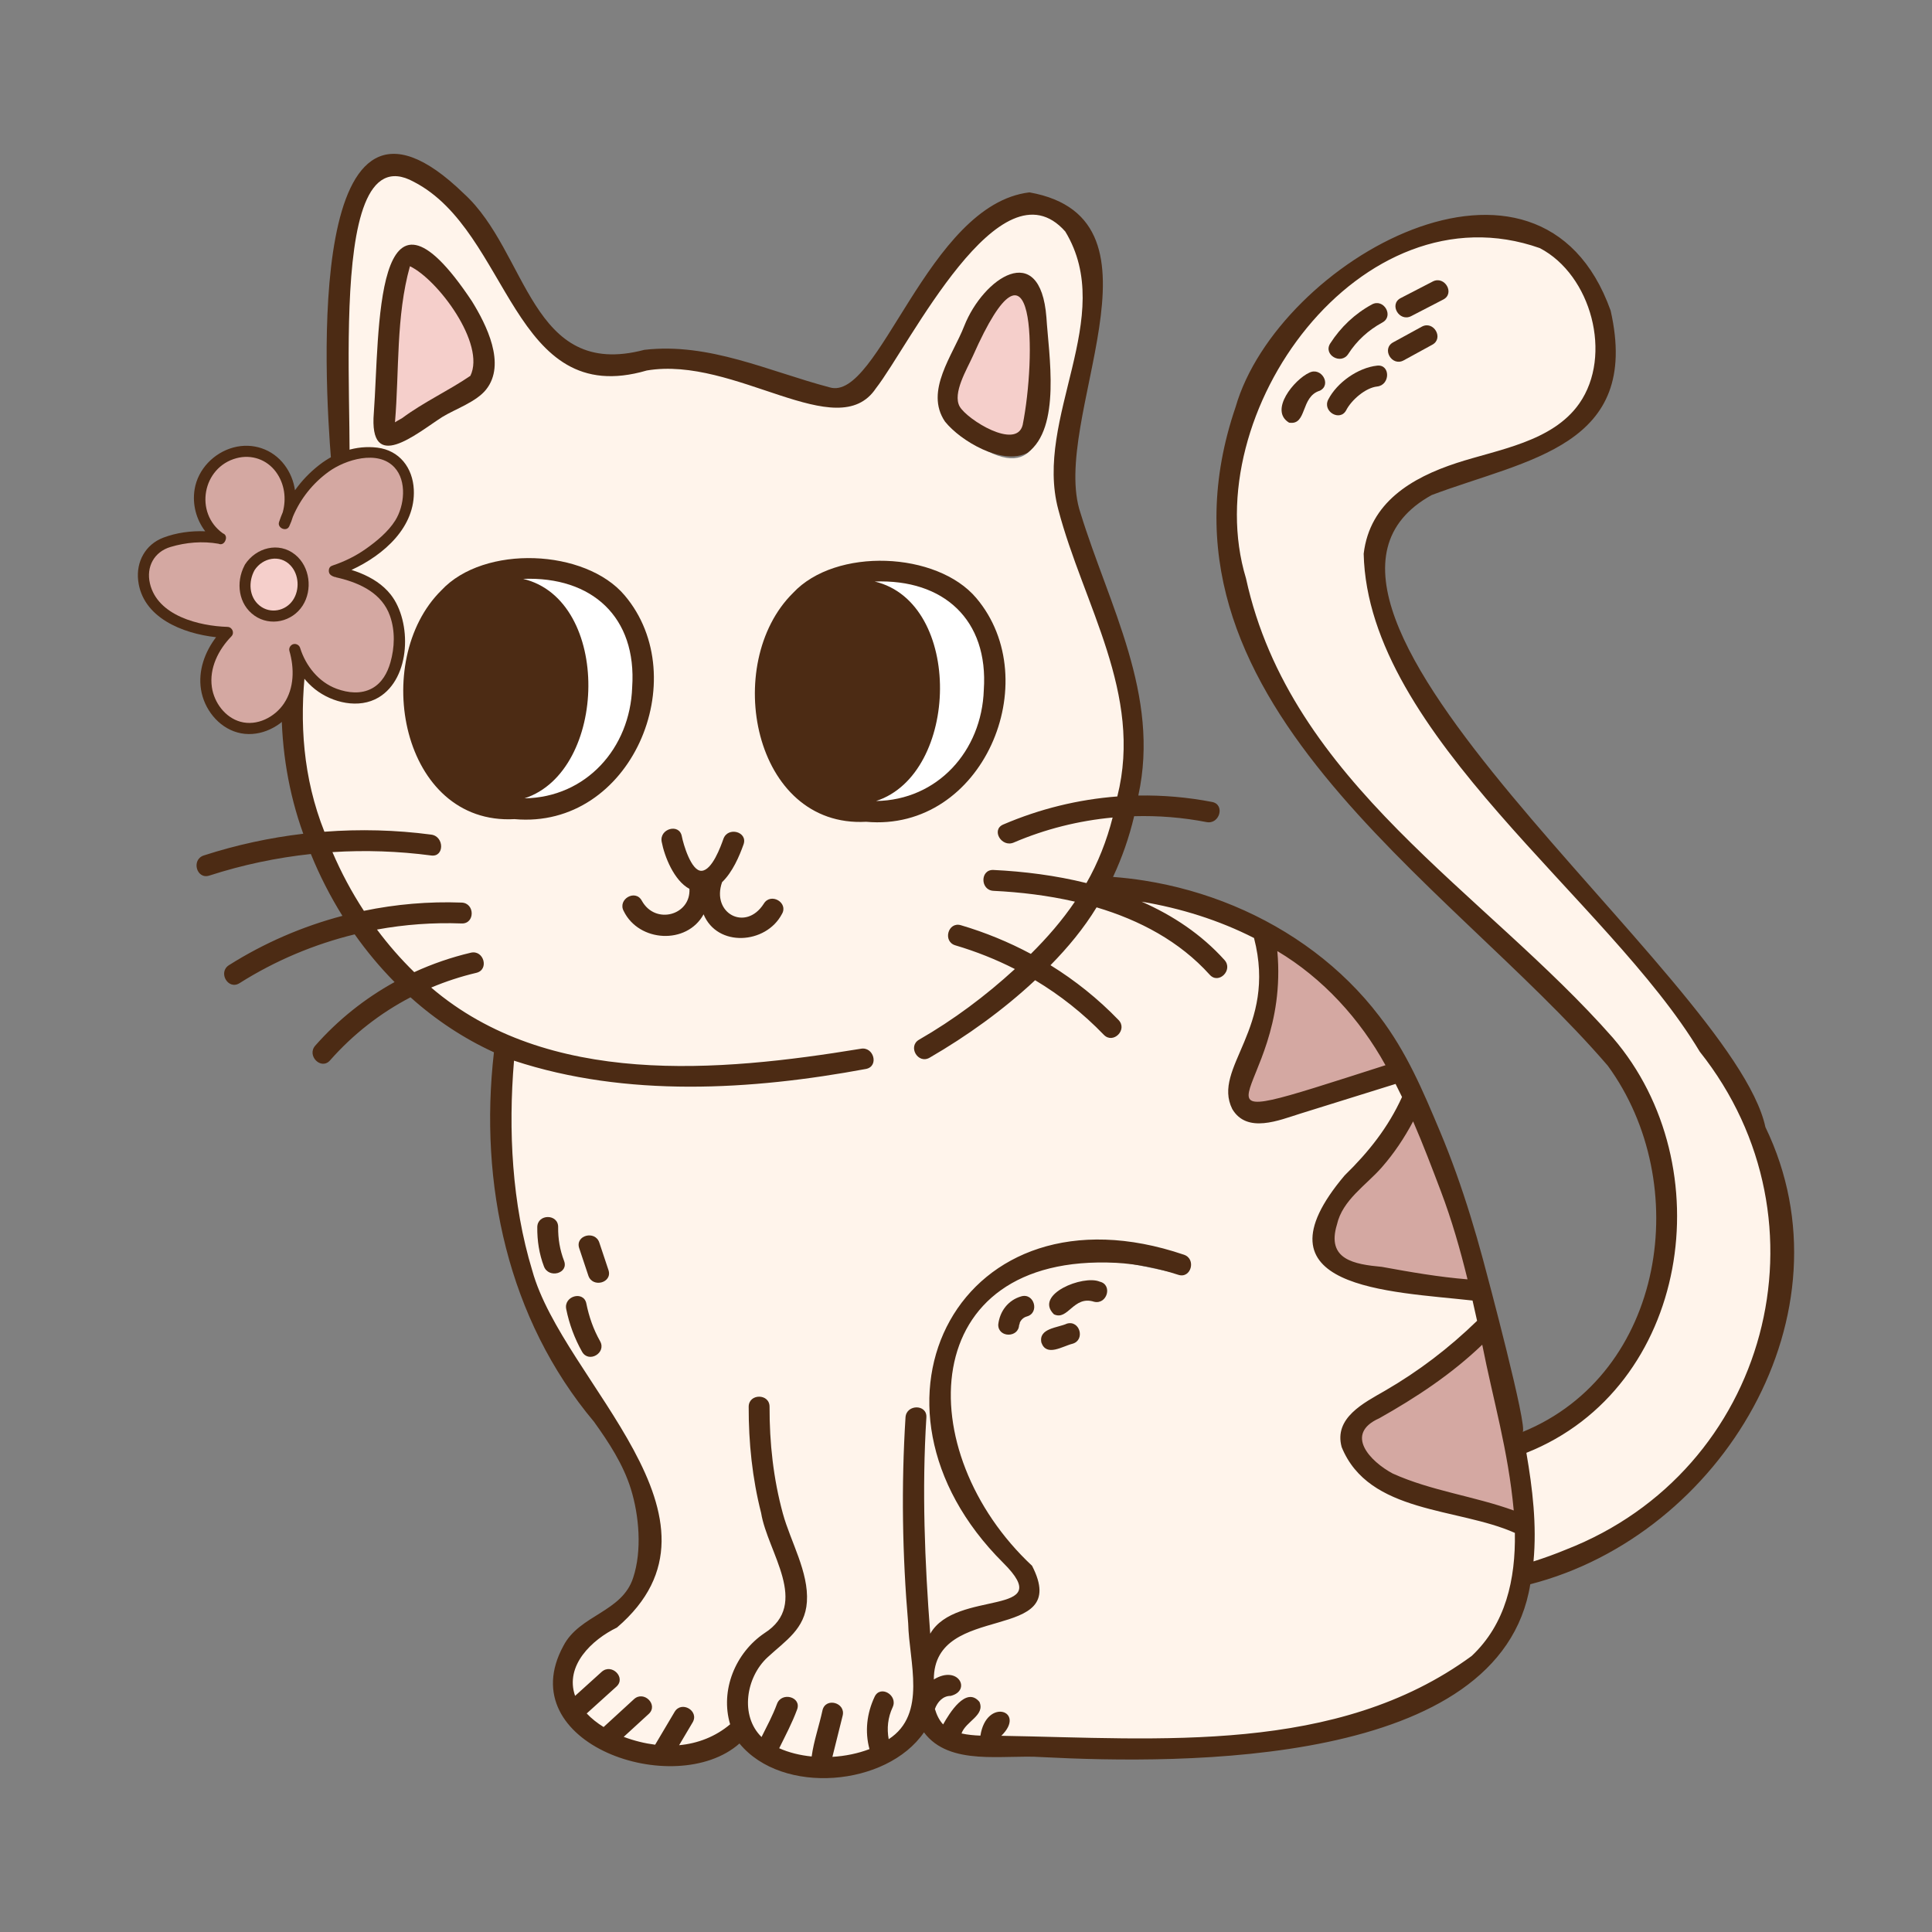 <?xml version="1.0" encoding="UTF-8"?>
<svg id="a" data-name="Lag 1" xmlns="http://www.w3.org/2000/svg" width="9in" height="9in" viewBox="0 0 648 648">
  <rect x="0" y="0" width="648" height="648" fill="#808080" stroke="none"/>
  <path d="m342.412,146.669c-.023-.01-.053,0-.074.015.033-.012.062-.021.074-.015Z" fill="#fff4eb"/>
  <path d="m321.178,137.132c-.02-.022-.037-.043-.06-.064.048.044.087.103.128.159-.016-.02-.045-.059-.068-.094Z" fill="#fff4eb"/>
  <path d="m341.24,147.018c-.021-.003-.044-.004-.065.001.02.002.047-.006.065-.001Z" fill="#fff4eb"/>
  <path d="m342.293,146.71c.015-.008.029-.017.044-.025-.097.025-.333.169-.044.025Z" fill="#fff4eb"/>
  <path d="m341.133,147.027c.014-.003.028-.006.042-.008-.096-.025-.375.066-.042.008Z" fill="#fff4eb"/>
  <path d="m446.848,412.401s.004-.009.004-.014c-.001.004-.002.01-.004.014Z" fill="#fff4eb"/>
  <path d="m482.636,456.109c-.065.05-.237.184,0,0h0Z" fill="#fff4eb"/>
  <path d="m446.865,412.28c-.004.036-.008.072-.013.108.048-.111.056-.455.013-.108Z" fill="#fff4eb"/>
  <path d="m344.113,144.473c.012-.028.025-.055.038-.083.125-.27.006-.084-.038.083Z" fill="#fff4eb"/>
  <path d="m421.61,370.93c-.082-.009-.199-.018-.019,0,.006,0,.012,0,.019,0Z" fill="#fff4eb"/>
  <path d="m420.318,357.685c-3.597,5.293-4.703,14.932,4.453,13.123,14.284-3.891,28.306-8.787,42.496-13.034-9.172-17.491-23.233-32.333-40.421-42.071,2.614,14.222.272,29.22-6.527,41.982Z" fill="#d4a8a2"/>
  <path d="m454.29,398.652c-6.051,5.251-10.195,15.094-5.975,22.551,1.928,2.348,5.117,2.94,7.958,3.491,12.581,2.225,25.131,4.925,37.916,5.658-4.348-20.03-11.571-39.178-19.812-57.918-4.715,10.103-11.932,18.712-20.087,26.219Z" fill="#d4a8a2"/>
  <path d="m160.491,119.669c-2.146-11.275-9.014-21.512-17.326-29.247-1.709-1.208-5.468-4.891-6.824-1.721-4.504,17.737-4.155,36.967-4.955,55.133,6.998-3.552,13.256-8.933,20.344-12.565,3.362-2.175,8.576-3.321,8.831-8.085-.074.266-.092.331-.085.297.256-1.221.137-2.573.014-3.812Z" fill="#f5cfcb"/>
  <path d="m464.517,472.627c-6.576,3.359-12.468,8.259-6.846,14.691,12.56,15.115,34.858,13.526,51.761,20.992-1.259-20.509-6.959-40.439-11.158-60.465-10.02,9.806-21.492,18.025-33.757,24.782Z" fill="#d4a8a2"/>
  <path d="m460.838,494.545c-5.738-4.665-12.8-12.237-5.933-17.854,14.398-9.846,30.166-17.939,42.195-30.978-.676-2.96-1.093-8.851-1.794-11.806-10.004-.517-18.629-1.756-28.468-3.555-6.551-1.661-14.004-1.129-19.21-6.02-7.097-9.052-3.507-20.142,4.466-26.829,8.421-7.671,15.554-16.891,19.965-27.433-.984-2.106-2.638-6.604-3.69-8.675-8.956,2.791-18.492,5.348-27.447,8.139-9.068,2.449-24.373,12.702-26.066-2.777,1.174-10.64,7.946-17.593,8.359-28.705.994-7.462.214-17.98-1.606-25.295-16.284-8.424-32.834-12.836-51.155-14.17-4.979-9.064,18.961-16.637,7.66-68.17-11.638-42.945-32.185-57.841-17.026-105.482,4.752-17.253,9.023-57.975-17.952-55.113-20.598,9.041-37.657,37.024-49.404,55.404-10.471,22.228-30.566,1.506-47.489-1.915-10.324-2.974-13.492-2.374-24.255-1.47-8.775.598-20.084,3.086-28.468-.7-17.194-9.462-20.949-30.197-32.891-44.681-7.382-9.993-34.307-29.956-40.386-8.426-7.321,24.092-8.051,50.495-6.511,75.497,3.487,17.735-2.121,34.094-8.043,50.586-20.846,69.916,8.077,118.107,52.213,149.917,14.17,10.213,10.994,7.256,11.234,12.511-2.723,34.801,2.143,71.65,22.085,101.397,9.131,14.168,18.504,26.466,23.226,43.033,3.14,13.963,6.261,31.668-5.836,41.872-49.419,23.373,4.814,65.362,38.161,38.124-4.023-11.485,1.75-24.632,11.858-30.83,14.728-10.432.358-27.898-1.748-41.2-1.238-5.634-7.584-35.421-2.078-37.054,3.951.826,1.224,8.89,2.256,12.062.618,10.76,2.605,21.432,5.909,31.691,3.925,12.184,8.528,23.762-1.886,34.696-5.627,5.908-11.582,9.842-12.936,18.383-1.181,7.452-.143,17.528,7.331,21.349,5.065,2.59,11.576,3.717,17.241,3.694,9.689-.039,20.15-2.791,28.102-8.462-.058.047-.103.082-.202.161,11.441-8.47,6.155-24.573,5.877-36.69-2.159-23.699-2.64-47.556-1.097-71.31.071-1.121.859-1.949,2-2,3.77.657,1.159,6.125,1.62,8.767-1.225,23.477-.25,47.002,2.012,70.384,7.67-16.939,28.287-9.85,32.546-19.181-.931-7.701-8.927-12.521-13.079-18.731-44.213-53.378,1.766-116.003,66.36-92.372,10.642,11.548-42.545-17.176-67.247,9.717-23.967,26.757-14.149,52.796-2.309,70.584,12.923,19.414,30.342,32.168,10.851,36.894-5.381,1.288-13.087,4.005-18,6.766-12.837,6.632-14.245,35.075,3.605,36.723,56.988,1.359,191.793,12.24,188.352-72.851-.29.057-37.475-5.415-51.277-17.617Zm-144.649-360.875c3.492-11.959,8.781-23.986,16.676-33.721,17.01-17.577,18.209,14.318,17.979,25.407-.402,13.08-.35,35.845-19.736,25.923-6.892-3.307-16.851-8.481-14.918-17.608Zm-154.713-5.125c-7.488,6.437-17.354,9.962-24.766,15.83-17.329,12.197-6.181-21.545-7.959-29.175.793-6.697.049-29.489,9.105-29.341,13.434,3.26,31.363,29.574,23.619,42.687Z" fill="#fff4eb"/>
  <path d="m507.955,275.117c-21.655-27.958-58.059-76.158-45.176-100.607,4.512-8.563,13.876-15.375,30.024-19.26,13.941-4.266,33.341-8.467,41.439-22.039,19.745-92.198-107.743-65.006-122.553,21.504-11.62,84.287,69.863,136.152,121.532,188.652,41.057,41.594,35.583,121.235-22.651,142.632,2.368,12.948,3.909,26.321,2.357,39.436,7.884-2.447,62.011-20.172,79.449-71.087,11.24-32.817,1.474-62.591-3.145-76.038-13.928-40.552-36.16-44.946-81.277-103.194Z" fill="#fff4eb"/>
  <path d="m320.14,134.577c3.225,7.455,14.027,13.008,22.021,12.185,6.408-3.289,8.259-58.132-3.757-48.873-8.492,8.116-16.738,25.069-18.264,36.688Z" fill="#f5cfcb"/>
  <path d="m455.437,480.93s0,.04-.008.089c.005-.046.01-.088.008-.089Z" fill="#fff4eb"/>
  <path d="m321.194,137.157c.098.147.143.158-.017-.025.006.008.011.016.017.025Z" fill="#fff4eb"/>
  <path d="m342.338,146.684c.011-.006.021-.012.031-.018-.072.007-.176.067-.207.094.044-.02.116-.054.175-.076Z" fill="#fff4eb"/>
  <path d="m341.175,147.019c.006-.001.013-.003.019-.004-.061-.006-.115-.003-.159.007.048-.003.098-.007.14-.003Z" fill="#fff4eb"/>
  <path d="m446.851,412.388v.002c.007-.018.013-.039.018-.062-.007.019-.01.042-.018.06Z" fill="#fff4eb"/>
  <path d="m323.207,100.941c-.012.002-.024.006-.036.009.097-.002.306-.063.036-.009Z" fill="#fff4eb"/>
  <path d="m320.059,102.469c-.005.004-.011.009-.016.014.049-.029.096-.06.143-.1-.01,0-.041.016-.127.087Z" fill="#fff4eb"/>
  <path d="m323.018,100.963c.042.005.104,0,.153-.013-.053.008-.106.019-.153.013Z" fill="#fff4eb"/>
  <path d="m319.996,102.513c.018-.008.033-.018.047-.031-.016.009-.031.025-.047.031Z" fill="#fff4eb"/>
  <path d="m124.141,94.245c-.012-.006-.023-.018-.036-.024.011.01.023.017.036.024Z" fill="#fff4eb"/>
  <path d="m118.123,93.194c-.042.04-.076.173-.108.241.045-.076.069-.173.108-.241Z" fill="#fff4eb"/>
  <path d="m124.085,94.203c-.306-.234-.082-.034.021.017-.007-.006-.014-.011-.021-.017Z" fill="#fff4eb"/>
  <path d="m117.991,93.48c.012-.013.018-.028.024-.045-.008.014-.014.035-.024.045Z" fill="#fff4eb"/>
  <path d="m320.186,102.382c-.052.048-.11.076-.162.116.112-.052.179-.115.162-.116Z" fill="#fff4eb"/>
  <path d="m323.171,100.949c-.015.003-.03.007-.045.01.04-.004.08-.01.115-.017-.023.003-.046.003-.07.006Z" fill="#fff4eb"/>
  <path d="m124.106,94.22c-.06-.032-.115-.079-.173-.118.022.023.093.076.186.128-.004-.004-.008-.007-.013-.01Z" fill="#fff4eb"/>
  <path d="m118.123,93.194c-.04.077-.075.182-.118.267.122-.135.146-.282.118-.267Z" fill="#fff4eb"/>
  <g>
    <path d="m592.124,378.034c-10.857-50.661-178.648-175.096-111.926-211.994,32.144-12.084,70.344-16.262,60.014-61.863-23.746-66.45-111.629-16.788-125.783,32.32-33.282,97.482,70.905,158.227,124.817,220.936,28.832,39.454,19.351,103.272-28.579,122.856,1.999-.817-11.964-53.046-13.322-58.063-2.623-9.692-5.547-19.307-8.938-28.759-1.698-4.731-3.51-9.421-5.458-14.056-5.777-13.747-11.157-26.514-20.26-38.492-6.243-8.215-13.673-15.503-21.911-21.707-16.598-12.5-36.403-20.604-56.897-23.851-3.503-.555-7.029-.968-10.566-1.236,3.052-6.515,5.42-13.339,7.084-20.367,8.119-.229,16.271.422,24.287,1.975,4.401.853,6.286-5.892,1.861-6.75-8.226-1.594-16.511-2.294-24.75-2.158,7.362-33.629-9.794-63.603-19.374-94.691-10.625-31.041,32.918-98.66-17.141-107.615-34.189,4.07-50.529,70.571-67.086,65.381-20.413-5.382-40.347-15.073-62.071-12.565-38.294,10.116-38.92-32.716-60.532-52.39-53.172-51.601-46.896,61.077-44.487,90.066.007,13.589-6.223,26.366-10.066,39.14-8.647,27.691-9.232,58.051.676,85.496-11.302,1.327-22.48,3.757-33.364,7.276-4.269,1.38-2.443,8.141,1.861,6.75,11.13-3.599,22.531-6.002,34.051-7.234,2.928,7.202,6.475,14.153,10.588,20.743-13.387,3.532-26.24,9.081-38.047,16.533-3.8,2.398-.292,8.458,3.533,6.044,11.99-7.568,25.035-13.055,38.626-16.375,4.015,5.689,8.487,11.05,13.378,16.006-9.962,5.494-18.974,12.669-26.597,21.317-2.969,3.368,1.964,8.337,4.95,4.95,7.723-8.762,16.852-15.872,26.994-21.157,8.382,7.541,17.864,13.812,27.979,18.444-5.05,44.192,4.621,89.431,33.564,123.919,4.998,6.976,9.797,14.273,12.364,22.535,2.782,8.954,3.77,20.74.779,29.753-3.7,11.624-17.99,12.413-23.406,22.879-17.902,32.849,37.483,51.815,59.056,32.745,14.355,17.482,49.372,14.44,61.877-3.74,8.569,11.489,26.731,7.405,39.422,8.299,47.333,2.445,154.093,3.363,163.94-57.972,64.179-16.5,109.088-90.832,78.864-153.328Zm-84.408,128.589c-13.297-4.818-27.693-6.56-40.607-12.402-7.543-4.026-16.338-13.236-4.509-18.522,12.376-6.954,24.268-14.806,34.548-24.679,3.662,18.618,8.69,35.249,10.568,55.603Zm-24.432-107.045c3.634,9.582,6.465,19.493,8.927,29.519-9.668-.781-19.181-2.442-28.737-4.189-9.242-.861-18.672-2.399-15.053-14.207,1.862-8.224,9.737-13.128,15.013-19.143,4.169-4.754,7.61-9.934,10.53-15.444,3.358,7.755,6.365,15.669,9.321,23.464Zm-18.59-42.296c-78.241,25.017-31.738,11.474-36.276-38.286,15.298,9.114,27.741,22.813,36.276,38.286Zm28.914,198.133c-45.235,33.171-104.771,27.661-157.766,26.778,8.569-8.357-5.022-12.938-7.008-.054-2.157-.084-4.306-.282-6.339-.729,1.389-4.077,7.991-6.058,6.015-10.59-4.475-5.391-10.106,3.844-12.181,7.564-1.338-1.439-2.183-3.253-2.76-5.186.829-2.345,2.696-4.415,5.277-4.387,7.052-1.717,2.64-10.549-5.636-5.517-.047-26.554,46.548-11.629,32.949-38.124-40.836-38.147-39.162-104.916,28.159-101.616,7.129.387,14.103,1.82,20.886,4.023,4.294,1.395,6.134-5.362,1.861-6.75-74.859-25.429-114.161,49.982-60.602,103.339,18.523,18.398-15.866,8.684-24.46,23.788-1.849-24.183-2.814-48.246-1.294-72.545.282-4.499-6.719-4.482-7,0-1.441,23.039-1.077,46.123.903,69.12.274,12.819,6.442,30.387-6.543,38.801-.653-3.607-.292-7.253,1.321-10.695,1.9-4.055-4.132-7.614-6.044-3.533-2.621,5.592-3.32,11.635-1.723,17.552-3.854,1.473-8.127,2.344-12.431,2.6,1.146-4.604,2.291-9.209,3.436-13.814,1.087-4.372-5.662-6.237-6.75-1.861-1.108,5.182-2.935,10.326-3.645,15.551-3.891-.384-7.619-1.304-10.885-2.761,2.107-4.307,4.31-8.413,6.003-12.998,1.563-4.232-5.2-6.058-6.75-1.861-1.45,3.925-3.355,7.423-5.176,11.09-7.297-7.147-5.239-20.06,2.029-26.744,6.031-5.587,12.576-9.469,13.183-18.593.663-9.954-5.495-20.229-8.054-29.594-3.198-11.703-4.501-23.718-4.471-35.836.012-4.505-6.988-4.511-7,0-.031,11.994,1.207,23.997,4.176,35.633,2.126,13.146,16.559,30.493,1.102,40.305-9.73,6.583-14.907,19.161-11.499,30.568-4.894,4.131-10.823,6.428-17.111,7.009,1.51-2.547,3.019-5.094,4.529-7.641,2.302-3.884-3.747-7.41-6.044-3.533l-6.524,11.008c-3.369-.426-7.018-1.293-10.546-2.633,2.798-2.563,5.596-5.127,8.394-7.69,3.329-3.05-1.632-7.989-4.95-4.95-3.391,3.117-6.804,6.213-10.184,9.341-2.109-1.304-4.036-2.817-5.672-4.546,3.32-3.001,6.641-6.002,9.961-9.003,3.349-3.027-1.614-7.965-4.95-4.95-2.968,2.683-5.937,5.366-8.906,8.05-3.527-10.164,5.636-18.846,14.036-22.911,42.585-36.477-18.116-82.343-28.405-119.759-6.815-22.39-8.08-47.046-6.116-70.38,37.675,12.415,79.547,9.929,118.095,2.768,4.409-.91,2.543-7.659-1.861-6.751-47.555,7.799-104.87,12.925-144.017-20.532,4.864-2.048,9.919-3.713,15.143-4.944,4.383-1.033,2.527-7.784-1.861-6.75-6.56,1.547-12.907,3.743-18.965,6.523-4.528-4.413-8.7-9.204-12.491-14.288,9.305-1.7,18.816-2.403,28.388-2.044,4.505.169,4.498-6.831,0-7-11.042-.415-22.051.544-32.784,2.765-4.088-6.245-7.619-12.854-10.547-19.693,11.008-.7,22.095-.327,33.132,1.131,4.452.588,4.409-6.418,0-7-11.909-1.573-23.917-1.875-35.831-.968-14.352-36.13-4.946-74.326,7.376-109.45,4.672-15.629-9.403-126.145,22.615-108.534,32.468,16.732,32.785,76.546,78.14,63.283,29.626-5.017,63.969,25.289,76.857,5.97,11.206-14.318,41.758-77.185,63.505-52.586,17.435,28.738-10.582,62.518-2.344,93.24,8.381,31.903,28.481,61.852,19.8,96.246-13.093.995-25.994,4.149-38.272,9.413-4.128,1.77-.566,7.802,3.533,6.044,10.572-4.533,21.786-7.328,33.166-8.39-1.936,7.667-4.939,15.297-8.782,21.983-10.295-2.562-20.922-3.899-31.181-4.395-4.503-.218-4.492,6.783,0,7,8.981.435,18.263,1.541,27.31,3.626-4.281,6.316-9.289,12.083-14.773,17.521-7.431-3.976-15.284-7.2-23.462-9.617-4.329-1.28-6.178,5.474-1.861,6.75,6.938,2.051,13.613,4.71,19.966,7.946-9.82,9.006-20.574,17.043-32.134,23.694-3.897,2.257-.377,8.308,3.533,6.044,12.425-7.194,24.664-15.958,35.393-25.988,8.391,5.026,16.125,11.141,23.034,18.307,3.132,3.249,8.079-1.704,4.95-4.95-6.865-7.121-14.542-13.257-22.834-18.391,5.819-5.92,11.161-12.353,15.461-19.403,14.418,4.285,27.833,11.376,37.947,22.608,3.021,3.355,7.958-1.608,4.95-4.95-7.75-8.607-17.317-14.957-27.791-19.563,13.111,2.199,25.915,6.183,37.697,12.185,7.882,30.409-14.229,43.448-7.3,57.36,4.94,8.354,15.751,3.744,22.808,1.545,10.655-3.32,21.311-6.641,31.966-9.961.741,1.449,1.462,2.909,2.167,4.38-4.633,10.204-11.2,18.461-19.252,26.31-32.155,38.086,15.127,38.844,42.905,41.959.519,2.264,1.026,4.531,1.523,6.798-9.401,9.134-19.628,16.945-30.988,23.51-6.943,4.012-17.118,9.038-14.434,18.84,9.124,22.441,38.985,20.232,58.097,28.788.257,15.612-3.077,30.552-14.484,41.272Zm31.625-35.675c-3.57,1.485-7.211,2.791-10.894,3.968,1.145-12.193-.315-24.424-2.386-36.426,54.783-21.763,65.954-96.228,29.022-139.191-43.181-49.1-108.127-85.538-123.065-154.108-16.812-55.37,38.579-131.939,98.559-110.762,17.238,8.995,24.519,35.95,13.245,52.095-9.014,12.908-27.257,15.428-41.16,19.976-15.056,4.925-29.145,13.234-31.171,30.447,1.422,60.857,82.115,115.894,112.726,166.996,45.293,56.961,23.03,140.586-44.876,167.006Z" fill="#4c2b14"/>
    <path d="m344.578,151.898c11.444-8.29,7.159-33.015,6.393-45.459-2.055-26.299-21.204-13.171-27.55,2.867-3.796,9.809-13.41,21.863-6.471,32.085,5.181,6.486,19.234,14.824,27.627,10.507Zm-18.299-32.429c21.15-47.782,21.277.242,16.731,23.066-2.11,8.457-18.574-1.744-21.139-6.195-2.462-4.477,2.447-12.471,4.408-16.871Z" fill="#4c2b14"/>
    <path d="m163.047,130.647c6.8-8.537.061-21.804-4.761-29.61-33.047-49.683-30.938,10.895-32.897,37.346-1.743,20.758,14.19,7.097,22.984,1.459,4.37-2.681,11.362-5.021,14.674-9.196Zm-30.678,12.884c.008.006.017.011.025.017-.012.02-.02.008-.025-.017Zm2.561-3.327c-.488.333-1.65.899-2.449,1.442,1.458-17.377.303-35.498,5.012-52.348,9.354,4.452,25.5,26.066,20.272,36.757-7.261,4.959-15.687,8.83-22.835,14.149Z" fill="#4c2b14"/>
    <path d="m256.187,303.091c-6.054,9.51-17.691,3.247-13.999-7.207,3.512-3.374,5.793-8.708,7.199-12.662,1.512-4.252-5.249-6.083-6.75-1.861-.895,2.517-3.762,10.539-7.32,10.712-3.496.17-6.15-9.033-6.636-11.6-.836-4.421-7.583-2.549-6.75,1.861.927,4.901,4.115,13.006,9.308,15.796.5,8.828-11.458,12.214-15.988,3.94-2.164-3.953-8.211-.424-6.044,3.533,5.105,10.425,21.158,11.349,26.782,1.066,4.603,11.143,20.909,10.027,26.24-.045,2.351-3.856-3.7-7.378-6.044-3.532Z" fill="#4c2b14"/>
    <path d="m187.207,411.581c.055-4.506-6.945-4.509-7,0-.054,4.498.624,8.977,2.234,13.186,1.595,4.165,8.365,2.357,6.75-1.861-1.407-3.676-2.031-7.394-1.984-11.325Z" fill="#4c2b14"/>
    <path d="m196.663,437.211c-.891-4.412-7.639-2.545-6.75,1.861,1.014,5.028,2.796,9.838,5.316,14.308,2.212,3.925,8.261.4,6.044-3.533-2.24-3.974-3.708-8.167-4.61-12.636Z" fill="#4c2b14"/>
    <path d="m201.015,416.778c-1.417-4.253-8.18-2.43-6.75,1.861,1.021,3.064,2.042,6.128,3.063,9.191,1.418,4.253,8.181,2.43,6.75-1.861-1.021-3.064-2.042-6.128-3.063-9.192Z" fill="#4c2b14"/>
    <path d="m342.545,434.798c-4.419,1.267-7.213,4.991-7.73,9.459-.095,4.515,6.965,4.529,7,0-.079.68.33-.744.22-.628.469-1.024,1.282-1.778,2.371-2.081,4.363-1.188,2.498-7.985-1.861-6.75Z" fill="#4c2b14"/>
    <path d="m368.849,429.87c-5.501-2.357-22.151,4.255-15.362,10.952,4.749,2.272,6.562-6.456,13.501-4.201,4.386,1.002,6.258-5.745,1.861-6.751Z" fill="#4c2b14"/>
    <path d="m357.854,443.95c-3.102,1.433-9.547,1.508-8.572,6.348,1.705,4.873,7.114,1.214,10.433.402,4.353-1.216,2.492-8.006-1.861-6.75Z" fill="#4c2b14"/>
    <path d="m439.155,124.993c-5.038,2.288-13.579,12.653-6.799,16.765,6.145,1.01,3.729-8.72,10.333-10.719,4.031-2.011.49-8.051-3.534-6.045Z" fill="#4c2b14"/>
    <path d="m452.21,118.722c2.887-4.491,6.775-8.015,11.457-10.563,3.958-2.154.429-8.201-3.533-6.044-5.726,3.116-10.448,7.598-13.968,13.075-2.443,3.801,3.613,7.315,6.044,3.533Z" fill="#4c2b14"/>
    <path d="m461.901,122.634c-6.405.695-13.437,5.633-16.397,11.374-2.062,3.997,3.977,7.542,6.044,3.533,1.738-3.369,6.44-7.482,10.353-7.907,4.431-.481,4.48-7.486,0-7Z" fill="#4c2b14"/>
    <path d="m473.323,106.025c3.584-1.854,7.168-3.708,10.752-5.562,4.002-2.071.466-8.113-3.533-6.044-3.584,1.854-7.167,3.708-10.751,5.562-4.002,2.071-.466,8.113,3.533,6.044Z" fill="#4c2b14"/>
    <path d="m470.788,120.875c3.206-1.754,6.412-3.507,9.618-5.261,3.954-2.162.425-8.209-3.533-6.044-3.206,1.754-6.412,3.507-9.618,5.261-3.953,2.162-.425,8.209,3.533,6.044Z" fill="#4c2b14"/>
  </g>
  <path d="m172.728,271.246c-49.731.184-42.406-86.74,6.602-80.563,54.276.067,43.63,84.916-6.602,80.563Z" fill="#fff"/>
  <path d="m209.505,199.686c-13.163-15.601-47.147-17.088-61.459-1.698-23.93,23.615-13.476,78.82,24.522,76.751,39.175,3.525,60.452-47.289,36.937-75.053Zm2.528,30.824c-.685,20.537-15.546,36.96-36.118,37.256,28.027-9.09,29.261-66.552-.46-73.61,23.072-.872,38.182,12.794,36.578,36.354Z" fill="#4c2b14"/>
  <path d="m290.666,272.137c-49.731.184-42.406-86.74,6.602-80.563,54.276.067,43.63,84.916-6.602,80.563Z" fill="#fff"/>
  <path d="m327.444,200.578c-13.164-15.601-47.146-17.088-61.459-1.698-23.931,23.615-13.477,78.82,24.521,76.751,39.175,3.525,60.453-47.289,36.937-75.053Zm2.528,30.824c-.685,20.536-15.55,36.966-36.123,37.257,28.03-9.086,29.267-66.552-.456-73.612,23.072-.872,38.183,12.794,36.578,36.354Z" fill="#4c2b14"/>
  <path d="m73.957,180.603c-6.344-4.166-8.892-13.186-5.659-20.027,3.489-7.383,12.207-10.918,19.117-8.449,8.157,2.915,12.814,13.843,7.971,23.479,1.22-3.814,4.053-10.666,10.643-16.369,2.667-2.308,7.656-6.626,15.095-7.242,2.706-.224,7.835-.648,11.705,2.687,5.841,5.035,3.841,14.352,3.591,15.442-1.413,6.143-5.647,9.748-9.702,13.201-5.364,4.567-10.836,6.892-14.57,8.113l3.68.452c-3.13-.621-3.649-.564-3.68-.452-.149.527,10.712,1.375,16.924,8.501,5.945,6.819,4.853,16.2,4.593,18.055-.434,3.101-1.57,11.208-8.233,14.662-5.595,2.9-11.565.696-13.311.051-9.565-3.531-12.783-13.363-13.246-14.859h0c1.837,6.059,1.629,12.93-1.607,18.379-3.236,5.45-9.811,9.075-16.065,7.898-6.55-1.234-11.441-7.522-12.078-14.121s2.45-13.192,7.162-17.88h0c-4.158.101-9.994-.454-15.986-3.453-3.924-1.964-8.257-4.427-10.768-9.561-2.149-4.394-1.99-10.061,1.149-13.82,2.546-3.05,6.117-3.805,10.48-4.666,5.386-1.062,9.946-.562,12.796-.022Z" fill="#d4a8a2"/>
  <path d="m83.793,190.256c-2.388,3.944-2.331,9.46.926,13.176,3.684,4.204,10.359,4.445,14.278-.053,3.866-4.437,3.465-11.664-.712-15.516-2.92-2.692-7.237-3.106-10.647-1.295-1.621.861-2.917,2.156-3.845,3.688Z" fill="#f5cfcb"/>
  <path d="m120.763,192.172c-.944-.381-1.905-.715-2.875-1.018,10.912-5.025,21.533-14.428,20.903-26.973-.365-7.263-4.783-13.129-12.252-14.042-7.083-.866-13.961,1.511-19.507,5.849-3.14,2.457-5.85,5.288-8.092,8.449-.436-3.035-1.592-5.97-3.554-8.555-4.014-5.29-10.637-7.511-17.046-5.808-6.565,1.744-11.958,7.276-13.064,14.039-.826,5.049.553,10.127,3.555,14.079-4.784-.191-9.659.463-14.084,2.151-5.961,2.275-9.117,8.049-8.405,14.326,1.416,12.487,14.875,17.813,26.128,19.05-3.784,4.994-6.046,11.187-5.057,17.515,1.019,6.523,5.742,12.624,12.22,14.436,6.578,1.84,13.654-1.236,17.797-6.432,2.76-3.461,4.104-7.638,4.378-11.935,1.147,1.437,2.441,2.75,3.877,3.883,5.76,4.546,14.726,6.683,21.336,2.722,10.795-6.468,11.158-25.381,4.053-34.452-2.652-3.386-6.363-5.691-10.31-7.283Zm-8.32,1.169l.281.034c-.199.091-.289.039-.281-.034Zm18.499,28.84c-.986,3.502-2.84,6.879-6.129,8.683-3.707,2.035-8.058,1.562-11.887.157-6.015-2.206-10.368-7.653-12.253-13.668,0,0,0,0,0,0-.232-.812-.97-1.341-1.799-1.37h0c-1.186-.041-2.154,1.229-1.799,2.362,0,0,0,0,0,0,1.66,5.805,1.637,12.401-1.823,17.585-3.089,4.628-9.081,7.69-14.627,6.139-5.145-1.439-8.804-6.423-9.562-11.583-.938-6.385,2.198-12.576,6.544-17.042,1.148-1.18.293-3.136-1.32-3.185-9.467-.293-23.449-3.688-25.999-14.558-1.309-5.582,1.405-10.612,6.905-12.25,5.224-1.556,10.743-2.018,16.117-1.072,1.028.487,1.97-.198,2.297-1.133.399-.881.207-1.982-.838-2.351-9.662-6.857-6.888-22.179,4.565-25.222,5.026-1.335,10.159.431,13.239,4.639,2.874,3.926,3.518,8.914,2.266,13.481-.46,1.081-.882,2.185-1.251,3.319-.646,1.981,2.494,3.363,3.411,1.438.506-1.063.916-2.16,1.247-3.273,2.539-6.02,6.661-11.202,12.005-15.073,5.592-4.051,16.495-7.426,22.049-1.438,4.232,4.563,3.363,12.866.269,17.803-2.363,3.771-6.255,6.98-9.855,9.52-3.395,2.396-7.123,4.236-11.06,5.551-.017.006-.031.014-.048.02-.768.219-1.314.731-1.322,1.779-.014,1.868,2.182,2.123,3.549,2.463,7.193,1.787,14.328,5.196,16.963,12.671,1.788,5.072,1.562,10.592.149,15.609Z" fill="#4c2b14"/>
  <path d="m99.002,186.036c-5.512-4.457-13.142-2.341-16.821,3.279-.088.134-.152.267-.202.398-2.916,5.601-2.05,12.971,3.379,16.772,5.324,3.727,12.644,2.055,16.128-3.327,3.433-5.304,2.489-13.1-2.484-17.122Zm-.739,15.238c-2.492,3.716-7.654,4.706-11.2,1.845-3.607-2.909-3.797-8.113-1.659-11.921,2.696-4.119,8.493-5.36,12.063-1.517,2.841,3.058,3.099,8.159.796,11.592Z" fill="#4c2b14"/>
</svg>
